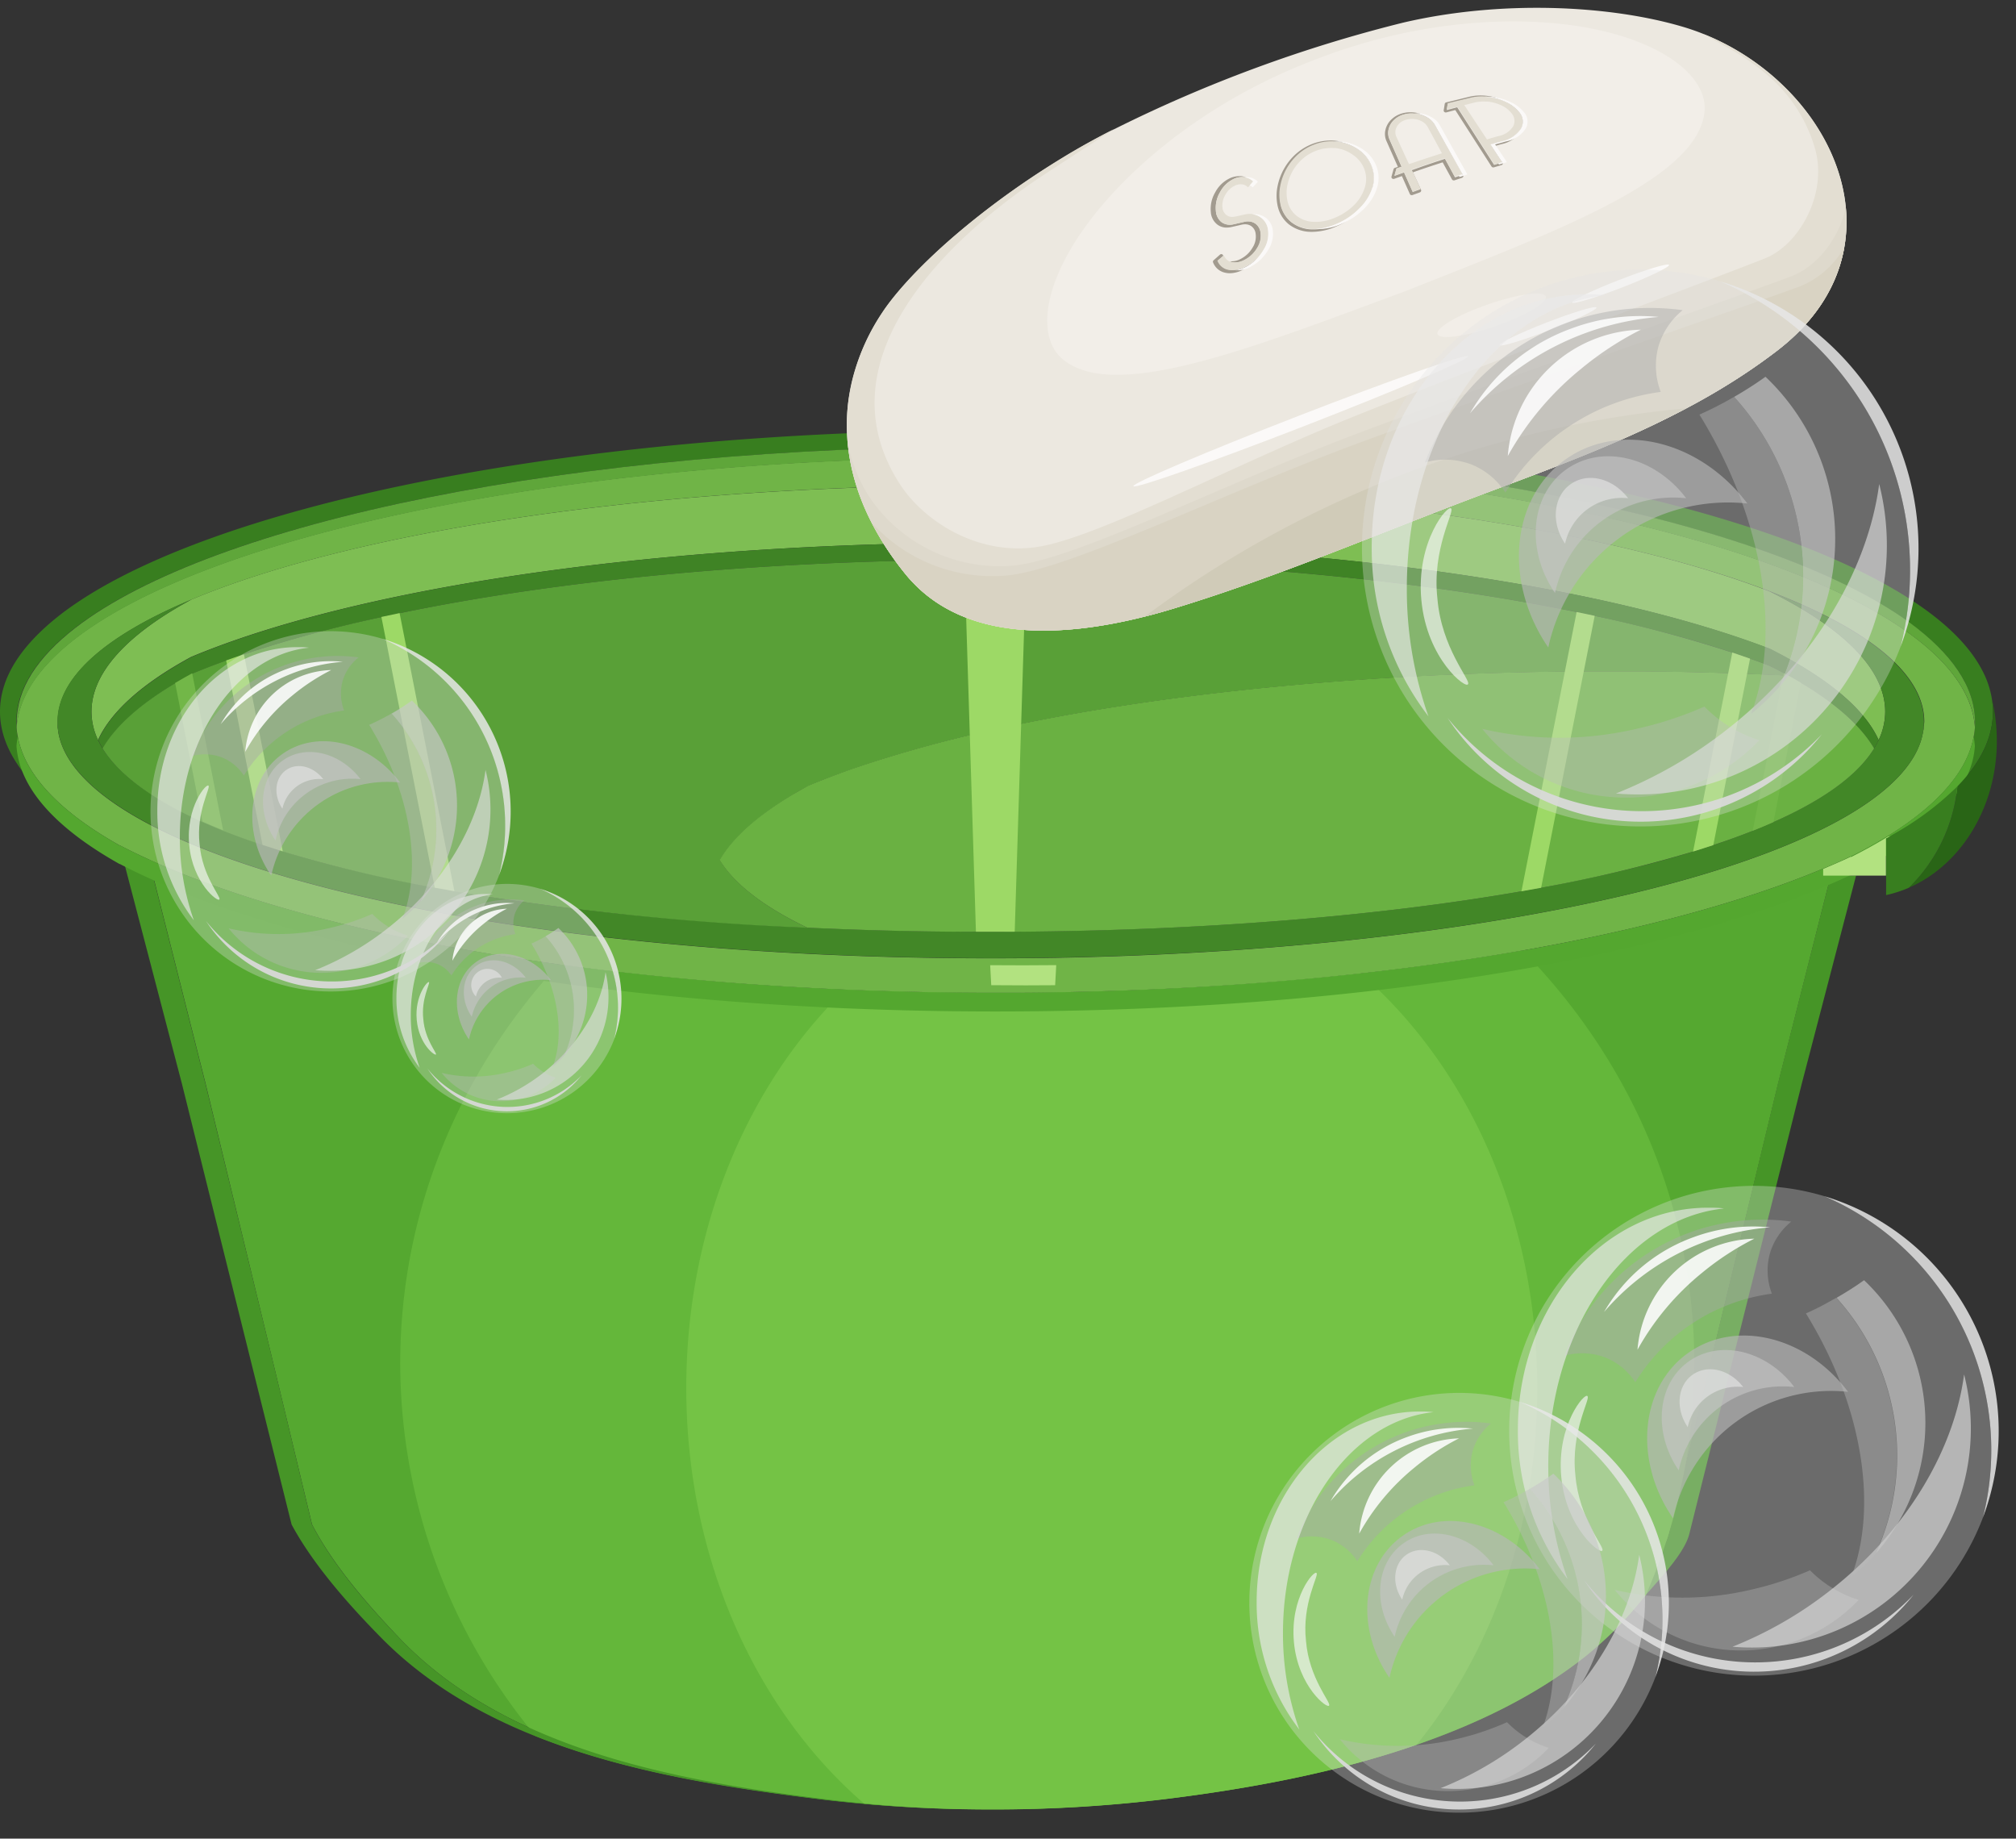 <svg xmlns="http://www.w3.org/2000/svg" viewBox="0 -1.36 355.472 324.123"><rect x="0" y="-1.36" width="355.472" height="324.123" fill="#333333" stroke="none"/><title>Depositphotos_66254227_09</title><g data-name="Layer 2" style="isolation:isolate"><path d="M327.27 153l-9.59 36.75-11.68 46.7-8.13 32.6c-.84 3.38-5.12 7.81-7.71 10.8l-.72.86a65.62 65.62 0 0 1-10 10c-19.88 15.7-49 22-73.52 25a248.48 248.48 0 0 1-25.46 1.83 233.35 233.35 0 0 0 24.54-1.81c23.79-3.06 52.07-9.34 71.36-25a64.62 64.62 0 0 0 9.73-10l.71-.86c2.51-3 6.66-7.42 7.48-10.8l7.89-32.6 11.3-46.71L322.8 153z" fill="#469527"/><path d="M322.8 153l-9.31 36.75-11.3 46.71-7.89 32.6c-.82 3.38-5 7.81-7.48 10.8l-.71.86a64.62 64.62 0 0 1-9.73 10c-19.29 15.7-47.57 22-71.36 25a233.35 233.35 0 0 1-24.54 1.83h-11.07a233.82 233.82 0 0 1-24-1.74c-15.77-2-33.18-4.75-48.66-11.12-9.88-4.06-19-9.6-26.35-17.31-5.49-5.74-11.69-12.87-15.38-20L48 238.17l-11.73-48.43-10-39.56c17.39 7.92 42.45 14.36 72.26 18.48a560.86 560.86 0 0 0 69.6 5h16.73a533.45 533.45 0 0 0 83.66-7.4c21.06-3.7 39.15-8.63 53-14.43V153z" fill="#55a830"/><path d="M298.75 239a101.48 101.48 0 0 1-8.54 40.82l-.72.86a65.62 65.62 0 0 1-10 10c-8.55 6.76-18.82 11.77-29.69 15.52-14.4 5-29.87 7.77-43.83 9.52a251.14 251.14 0 0 1-31.06 1.89q-11.46 0-22.48-1-4-.34-7.85-.82c-16.25-2-34.19-4.75-50.14-11.12A102.86 102.86 0 0 1 70.57 239c0-26.92 10.53-51.53 27.94-70.37 15.66 2.17 32.63 3.7 50.5 4.46 8.7.38 17.62.57 26.69.57a585.85 585.85 0 0 0 64.25-3.42c10-1.11 19.53-2.47 28.53-4.05 18.79 19.16 30.27 44.75 30.27 72.81z" fill="#64b73a"/><path d="M271.07 243.34c0 24.46-8.11 46.64-21.29 62.88-14.4 5-29.87 7.77-43.83 9.52a251.14 251.14 0 0 1-31.06 1.89q-11.46 0-22.48-1c-19-16.35-31.4-43.09-31.4-73.3 0-28.38 10.93-53.69 28-70.21 8.7.38 17.62.57 26.69.57a585.85 585.85 0 0 0 64.25-3.42c18.85 16.37 31.12 43 31.12 73.07z" fill="#74c345"/><path d="M169.41 317.57a248.54 248.54 0 0 1-24.86-1.74c-16.25-2-34.19-4.75-50.14-11.12-10.18-4.06-19.55-9.6-27.15-17.31-5.66-5.74-12-12.87-15.84-20l-7.28-29.2-12.05-48.46-11-42.06q2.45 1.28 5.15 2.51l10 39.56L48 238.17l7 29.2c3.69 7.16 9.88 14.28 15.38 20 7.38 7.72 16.47 13.25 26.35 17.31 15.48 6.37 32.9 9.14 48.66 11.12a233.82 233.82 0 0 0 24.02 1.77z" fill="#469527"/><path d="M332.41 124.09a11.66 11.66 0 0 1-1.16 5C328.7 123.44 322 118 312 113c-28.36-10.86-76.23-18.16-131-18.68h-11.12c-57.8.41-108.13 8.38-136.19 20.13-8.41 4.55-14.1 9.55-16.41 14.64a11.71 11.71 0 0 1-1.15-5c0-6.9 6.36-13.67 17.62-19.76C61.76 92.59 112 84.64 169.63 84.2h11.74C236 84.76 283.71 92 312 102.89c13 6.45 20.41 13.74 20.41 21.2z" fill="#7ebe53"/><path d="M351.4 124.09c0 8.06-6.8 15.66-18.86 22.39q-2 1.1-4.13 2.17l-2.08 1q3.34-1.68 6.21-3.44c10.09-6.17 15.72-13 15.72-20.28 0-6.21-4.14-12.15-11.69-17.6q-1.88-1.36-4-2.67c-27.31-16.71-87.33-28.31-157-28.31-74.66 0-138.25 13.33-162.36 32-6.69 5.18-10.34 10.77-10.34 16.6 0 7.81 6.55 15.19 18.19 21.73C7.62 140.64 0 132.61 0 124.09c0-6 3.71-11.66 10.52-17C35 88.08 99.74 74.47 175.7 74.47c69.58 0 129.72 11.42 158.17 28a65.33 65.33 0 0 1 5.64 3.65c4.63 3.35 8 6.89 9.93 10.55a16.26 16.26 0 0 1 1.81 5.37 13.94 13.94 0 0 1 .15 2.05z" fill="#387e1f"/><path d="M336.58 110.24c-25.07-18.14-87.71-31-161-31-74.65 0-138.25 13.33-162.36 32-6.32 4.9-9.93 10.16-10.3 15.65a11.8 11.8 0 0 0 .22 1.62c1.27 6.86 7.58 13.33 17.93 19.15h.06c29.58 15.43 87.27 25.93 153.68 26h.91c3.47 0 6.92 0 10.35-.08 56.4-.92 105.67-9.36 135.42-21.82q2.47-1 4.76-2.11h.09c2.34-1.17 4.52-2.39 6.52-3.62 8.7-5.39 14-11.3 15.15-17.52a11.66 11.66 0 0 0 .22-1.62c-.4-5.89-4.49-11.47-11.65-16.65zm2.61 16.58c0 .23 0 .44-.08.67-3.22 21.29-69.49 38.5-152.87 40-3.81.06-7.68.09-11.56.09h-.08c-88.68 0-161-17.79-164.35-40.05 0-.23-.07-.45-.08-.68s0-.64 0-1c0-23 73.68-41.69 164.57-41.69s164.56 18.66 164.56 41.69a8.07 8.07 0 0 1-.11.97z" fill="#70b447"/><path d="M348.22 130.18c-.46 6.81-5.91 13.28-15.36 19.13-2 1.23-4.18 2.44-6.52 3.62h-.09q-2.3 1.07-4.76 2.11c-29.75 12.46-79 20.9-135.42 21.82-3.42.06-6.88.09-10.35.09h-.91c-66.41-.08-124.1-10.58-153.68-26h-.06C9.9 144.68 3.42 137.63 2.91 130.18a12.84 12.84 0 0 1 .22-1.67c1.27 6.86 7.58 13.33 17.93 19.15h.06c29.58 15.43 87.27 25.93 153.68 26h.91c3.47 0 6.92 0 10.35-.08 56.4-.92 105.67-9.36 135.42-21.82q2.47-1 4.76-2.11h.09c2.34-1.17 4.52-2.39 6.52-3.62 8.7-5.39 14-11.3 15.15-17.52a14.14 14.14 0 0 1 .22 1.67z" fill="#54a72f"/><path d="M348.26 125.93v1c-.39-5.87-4.49-11.47-11.65-16.65-25.07-18.13-87.7-31-161-31-74.66 0-138.25 13.33-162.36 32-6.32 4.9-9.93 10.16-10.31 15.65v-1c0-5.83 3.65-11.42 10.34-16.6 24.11-18.66 87.7-32 162.36-32 73.3 0 135.94 12.85 161 31 7.48 5.46 11.62 11.39 11.62 17.6z" fill="#5fa63a"/><path d="M339.24 125.86c0 23-73.68 41.69-164.56 41.69S10.12 148.88 10.12 125.86c0-7.88 8.63-15.25 23.63-21.54-11.26 6.09-17.62 12.86-17.62 19.76 0 23 70.8 38.82 158.14 38.82s158.14-15.79 158.14-38.82c0-7.45-7.41-14.74-20.39-21.19 17.2 6.59 27.22 14.48 27.22 22.97z" fill="#428727"/><path d="M331.25 129.1a14.17 14.17 0 0 1-.8 1.47c-3-5.11-9.35-10-18.44-14.56-28.37-10.86-76.29-18.16-131.01-18.68h-10.92c-57.84.41-108.21 8.37-136.28 20.13-7.62 4.12-13 8.55-15.68 13.12a14.38 14.38 0 0 1-.8-1.48c2.31-5.11 8-10.07 16.47-14.65 28.06-11.75 78.39-19.72 136.19-20.13h11.12c54.72.52 102.6 7.82 131 18.68 9.9 5 16.6 10.44 19.15 16.1z" fill="#3f8325"/><path d="M315.35 117.76c-8.3-.41-16.83-.67-25.53-.75H278.9c-37.74.27-72.31 3.75-99.58 9.41l-3.21.68a230.18 230.18 0 0 0-24.24 6.57c-1.07.36-2.11.72-3.13 1.09q-3.15 1.13-6 2.33l-.13.05c-1 .54-2 1.08-2.88 1.64-6.1 3.65-10.47 7.51-12.8 11.49 2.65 4.33 7.95 8.33 15.45 11.93a504 504 0 0 1-62.26-6.43l-3.46-.62a242.61 242.61 0 0 1-26.8-6.4q-1.83-.57-3.57-1.14-3.68-1.22-7-2.53-1.89-.76-3.65-1.54C27 139.64 21 135.3 18.08 130.57c2.33-4 6.69-7.84 12.8-11.48.92-.55 1.88-1.09 2.88-1.64l.13-.05q2.85-1.19 6-2.32c1-.37 2.06-.73 3.13-1.09a230.38 230.38 0 0 1 24.24-6.57l3.21-.68c27.26-5.66 61.83-9.14 99.58-9.41h10.92c36.68.35 70.29 3.74 97 9.21l3.21.67a234.28 234.28 0 0 1 24.26 6.47q1.6.53 3.13 1.07 1.76.61 3.43 1.26c.87.43 1.71.86 2.52 1.3z" fill="#59a037"/><path d="M330.46 130.57c-2.92 4.76-9 9.12-17.76 13q-1.75.78-3.64 1.53-3.27 1.3-7 2.53c-1.16.38-2.35.77-3.57 1.14a242.39 242.39 0 0 1-26.8 6.38l-3.46.62c-25.11 4.37-55.93 6.91-89.35 7.13h-6.84c-10.16 0-20.09-.28-29.7-.72-7.5-3.6-12.8-7.6-15.45-11.93 2.33-4 6.69-7.84 12.8-11.49.92-.55 1.88-1.09 2.88-1.64l.13-.05q2.85-1.19 6-2.33c1-.37 2.06-.73 3.13-1.09a230.18 230.18 0 0 1 24.24-6.57l3.21-.68c27.26-5.66 61.83-9.14 99.58-9.41h10.92c8.7.08 17.23.34 25.53.75.75.41 1.49.83 2.19 1.25 6.21 3.69 10.61 7.58 12.96 11.58z" fill="#6ab142"/><path d="M181.36 84.21l-.26 8.43c-2.24-.08-4.56-.13-6.94-.13h-4.28l-.26-8.36h5.05l6.69.06z" fill="#b2e280"/><path d="M186.24 168.78l-.19 3.54q-5.14.05-10.35 0h-.92l-.19-3.53h.08q5.84.05 11.57-.01z" fill="#b2e280"/><path d="M181.05 95.07l-.09 1.5H170l-.09-1.5h4.74z" fill="#b2e280"/><path d="M180.92 98.58l-.2 6.54-.19 5.95-1.61 51.82h-6.84l-1.61-51.77-.18-5.94-.21-6.69h4.09c2.31-.03 4.57.01 6.75.09z" fill="#9dd966"/><path d="M281.19 107.2l-9.45 47.94-3.47.62 9.73-49.23z" fill="#9dd966"/><path d="M308.58 114.75l-6.48 32.87c-1.16.38-2.35.77-3.57 1.14l6.92-35.09q1.6.54 3.13 1.08z" fill="#9dd966"/><path d="M317.54 119l-4.84 24.56q-1.75.78-3.65 1.53l5.48-27.78q1.57.84 3.01 1.69z" fill="#72b748"/><path d="M80.12 155.74l-3.46-.62-9.41-47.72 3.21-.68z" fill="#9dd966"/><path d="M49.86 148.72q-1.82-.57-3.57-1.14l-6.41-32.51c1-.37 2.06-.73 3.13-1.09z" fill="#9dd966"/><path d="M39.34 145q-1.89-.76-3.65-1.54l-4.81-24.42c.92-.55 1.88-1.09 2.88-1.64l.13-.05z" fill="#72b748"/><path d="M352.09 129.28c0 11.83-6.45 21.92-15.51 25.85a28.88 28.88 0 0 0 8.56-17.87c4.09-4.2 6.27-8.62 6.27-13.18a13.94 13.94 0 0 0-.15-2.06 31.61 31.61 0 0 1 .83 7.26z" fill="#296516"/><path d="M345.13 137.27a28.88 28.88 0 0 1-8.56 17.87 21.39 21.39 0 0 1-4 1.29v-10l.8-.45.64-.37a52.55 52.55 0 0 0 11.12-8.34z" fill="#387e1f"/><path d="M333.34 146l-.8.45V153h-11.07v-1.2h.06l.86-.37.91-.39.77-.34 1-.44 1.21-.56h.17q3.48-1.75 6.45-3.58z" fill="#b2e280"/><path d="M313.35 60.46C297.75 72.44 279 79.18 260.8 86c-17.87 6.74-35.56 14.35-53.85 19.91-15.06 4.58-36.13 7.72-47.34-6.12-7.56-9.33-11.28-19.71-10.06-30.08a36.79 36.79 0 0 1 6-15.9c3.8-5.81 14.58-16.81 31.86-27.37 2.81-1.72 5.85-3.4 9-5a247.25 247.25 0 0 1 50.96-18.8c17.06-4 36.15-3.14 49.18.67 1.3.38 2.58.82 3.82 1.32 23.12 9.26 36.28 37.93 12.98 55.83z" fill="#ece8e0"/><ellipse cx="229.36" cy="72.87" rx="31.66" ry="1.02" transform="rotate(-21.21 229.423 72.89)" fill="#fbf9f8"/><ellipse cx="272.95" cy="56.16" rx="9.17" ry=".71" transform="rotate(-21.21 272.965 56.167)" fill="#fbf9f8"/><ellipse cx="285.75" cy="48.64" rx="9.17" ry=".71" transform="rotate(-21.21 285.789 48.645)" fill="#fbf9f8"/><ellipse cx="261.57" cy="54.96" rx="10.05" ry="2.02" transform="matrix(.95 -.33 .33 .95 -3.62 88.33)" fill="#f2eee8"/><path d="M313.35 60.46C297.75 72.44 279 79.18 260.8 86c-17.87 6.74-35.56 14.35-53.85 19.91-15.06 4.58-36.13 7.72-47.34-6.12-6-7.42-9.6-15.5-10.2-23.71a33.34 33.34 0 0 1 1-11 38.38 38.38 0 0 1 5.11-11.29c2.28-3.48 7-8.78 14.13-14.73a147.2 147.2 0 0 1 17.76-12.66c2.81-1.72 5.85-3.4 9-5-4 2.62-10.59 6.88-12.86 8.4-.75.5-1.52 1-2.3 1.57a105.09 105.09 0 0 0-8.93 7c-13.24 11.67-24.69 28.44-13.7 45.53 4 6.29 13.25 12.57 23.8 11.23s34.58-14.37 57-23.35 65.79-25.15 71.86-27.62 11-11.45 8.76-19.31a26.73 26.73 0 0 0-8.64-13.18c-.58-.5-1.19-1-1.81-1.45a43.1 43.1 0 0 0-4.81-3.11l-4.49-2.5A43.49 43.49 0 0 1 312 11.56q1 .82 1.93 1.71c6.46 6 10.75 13.85 11.53 21.86.86 8.87-2.57 18-12.11 25.33z" fill="#e3ded2"/><path d="M325.2 42.22c-1.14 6.51-4.85 12.87-11.86 18.25C297.75 72.44 279 79.18 260.8 86c-17.87 6.74-35.56 14.35-53.85 19.91-15.06 4.58-36.13 7.72-47.34-6.12a52.12 52.12 0 0 1-5.91-9 38.36 38.36 0 0 1-4.29-14.73 25.83 25.83 0 0 0 4.44 11 27.69 27.69 0 0 0 25.26 11.24c11.2-1.35 36.7-14.37 60.53-23.35s69.82-25.15 76.25-27.62c4.52-1.74 8.45-6.69 9.57-12.2a26.35 26.35 0 0 1-.26 7.09z" fill="#ded9cc"/><path d="M325.2 42.22c-1.14 6.51-4.85 12.87-11.86 18.25a112.9 112.9 0 0 1-16.05 10.18C285.63 76.82 273.07 81.4 260.8 86c-17.87 6.74-35.56 14.35-53.85 19.91-1.64.5-3.35 1-5.11 1.43-14.42 3.64-32.24 4.79-42.22-7.55a52.12 52.12 0 0 1-5.91-9 28.7 28.7 0 0 0 24.21 9.26c11.43-1.35 37.45-14.37 61.76-23.35s71.24-25.15 77.81-27.62a15.87 15.87 0 0 0 7.71-6.86z" fill="#d9d3c3"/><path d="M300.6 17.7c-.41 12.21-25.53 21.47-52.92 32.31-27.63 10.23-52.51 20.11-61 11.29-3.91-4.44-2.24-13.66 5.61-23.94S214 15.89 232 9.11c17.94-7 35.84-7.91 48.41-5.48s20.13 8.15 20.19 14.07z" fill="#f2eee8"/><path d="M297.29 70.64C285.63 76.82 273.07 81.4 260.8 86c-17.87 6.74-35.56 14.35-53.85 19.91-1.64.5-3.35 1-5.11 1.43a188.81 188.81 0 0 1 95.46-36.72z" fill="#d0cbb8"/><path d="M221.72 42.33a5.43 5.43 0 0 1-2.25 2.14 3.24 3.24 0 0 1-2.17.39 1.93 1.93 0 0 1-.47-.16 2.36 2.36 0 0 0 .43 0 3.27 3.27 0 0 0 1.49-.41 5.07 5.07 0 0 0 2.11-2 3.57 3.57 0 0 0 .54-2.45 1.87 1.87 0 0 0-.85-1.39 1.93 1.93 0 0 0-1-.27 2.78 2.78 0 0 0-.62.07l-1.78.41a3.86 3.86 0 0 1-.85.1 2.68 2.68 0 0 1-1.62-.51 3 3 0 0 1-1.18-2.22 5.75 5.75 0 0 1 .77-3.48 5.65 5.65 0 0 1 2.55-2.47 3.83 3.83 0 0 1 1.62-.38 3.31 3.31 0 0 1 .45 0 3 3 0 0 1 .85.23l-.33-.06a3.38 3.38 0 0 0-1.89.32 5.31 5.31 0 0 0-2.4 2.33 5.41 5.41 0 0 0-.73 3.28 2.72 2.72 0 0 0 1 2 2.59 2.59 0 0 0 2.2.36l1.78-.41a2.46 2.46 0 0 1 1.89.24 2.22 2.22 0 0 1 1 1.62 3.94 3.94 0 0 1-.54 2.72z" fill="#a29b8f"/><path d="M222 43.81a7.89 7.89 0 0 1-2.74 2.34 5.28 5.28 0 0 1-2.41.66 3.67 3.67 0 0 1-.8-.09 2.91 2.91 0 0 1-2.15-1.81.34.34 0 0 1 .09-.39l1.13-1a.33.33 0 0 1 .22-.08h.08a.34.34 0 0 1 .23.2l.06.12-.94.8a2.57 2.57 0 0 0 1.91 1.61 4.37 4.37 0 0 0 3-.55 7.58 7.58 0 0 0 2.32-1.81z" fill="#a29b8f"/><path d="M242 28a6.55 6.55 0 0 0-2.46-3.07 8.85 8.85 0 0 0-4.94-1.52 8.9 8.9 0 0 0-3.19.6 9.55 9.55 0 0 0-2.85 1.72 10.18 10.18 0 0 0-2.14 2.64 10.3 10.3 0 0 0-1.17 3.18 8.32 8.32 0 0 0 0 3.23 5.71 5.71 0 0 0 2 3.4 6.42 6.42 0 0 0 3.81 1.33h.38a10.76 10.76 0 0 0 4.28-1 12.63 12.63 0 0 0 4.12-2.81 9.16 9.16 0 0 0 2.3-3.79A6.05 6.05 0 0 0 242 28zm.06 3.74a8.79 8.79 0 0 1-2.22 3.66 12.35 12.35 0 0 1-4 2.74 10.19 10.19 0 0 1-4.51.94 6.07 6.07 0 0 1-3.62-1.26 5.36 5.36 0 0 1-1.88-3.2 7.9 7.9 0 0 1 0-3.1 10 10 0 0 1 3.2-5.63 9.09 9.09 0 0 1 2.75-1.67 8.38 8.38 0 0 1 4.13-.51 8.18 8.18 0 0 1 3.69 1.39 6.23 6.23 0 0 1 2.3 2.9 5.71 5.71 0 0 1 .1 3.74z" fill="#a29b8f"/><path d="M258 29.4l-4.89-8.73a3.92 3.92 0 0 0-1.49-1.46 5.74 5.74 0 0 0-2.17-.73 6.18 6.18 0 0 0-.77-.05 5.34 5.34 0 0 0-1.52.22 4.38 4.38 0 0 0-1.87 1.1 3.6 3.6 0 0 0-1 1.78 3.07 3.07 0 0 0 .19 2l2 4.51-.55.2a.33.33 0 0 0-.21.23l-.36 1.28a.34.34 0 0 0 .09.34.35.35 0 0 0 .23.09h.11l1.4-.5 1.4 3.16a.34.34 0 0 0 .31.2h.11l1.36-.49a.34.34 0 0 0 .19-.19.32.32 0 0 0 0-.27l-1.42-3.08c1.72-.6 3.48-1.19 5.24-1.75l1.64 3a.34.34 0 0 0 .3.18h.11l1.37-.46a.34.34 0 0 0 .19-.48zm-1.44.51l-1.77-3.27q-2.95.95-5.86 2l1.53 3.36-1.36.49-1.53-3.45-1.69.61.36-1.28.9-.32-2.14-4.82a2.77 2.77 0 0 1-.17-1.75 3.26 3.26 0 0 1 .9-1.61 4 4 0 0 1 1.72-1 5.1 5.1 0 0 1 2.15-.16 5.36 5.36 0 0 1 2 .69 3.63 3.63 0 0 1 1.4 1.32l4.89 8.73z" fill="#a29b8f"/><path d="M267.81 18.26a6.64 6.64 0 0 0-2.33-1.77 10 10 0 0 0-3.17-.94 9.88 9.88 0 0 0-1.28-.08 8.3 8.3 0 0 0-1.92.22c-1.4.34-2.79.69-4.12 1a.34.34 0 0 0-.25.28c-.06.36-.11.73-.18 1.09a.35.35 0 0 0 .11.31.34.34 0 0 0 .23.09h.1l1.6-.42L263 28a.34.34 0 0 0 .28.15h.1l1.38-.41a.34.34 0 0 0 .22-.21.33.33 0 0 0 0-.3l-1.81-2.74 1.53-.43a5.61 5.61 0 0 0 3.58-2.36 2.83 2.83 0 0 0-.47-3.44zm.32 3.14a5.3 5.3 0 0 1-3.37 2.21l-2 .55 2.07 3.13-1.38.42-6.51-10.16-1.84.49.18-1.1q2.05-.54 4.11-1a8.46 8.46 0 0 1 3.08-.13 9.85 9.85 0 0 1 3.07.91 6.33 6.33 0 0 1 2.22 1.68 2.49 2.49 0 0 1 .37 3z" fill="#a29b8f"/><path d="M223.55 39a3.09 3.09 0 0 0-1.41-2.16 3.14 3.14 0 0 0-.93-.4l-.4-.07a3.81 3.81 0 0 0-1.28.07l-1.77.39h-.07a1.73 1.73 0 0 1-1.2-.13l-.2-.12a1.84 1.84 0 0 1-.74-1.36 3.6 3.6 0 0 1 .49-2.2 4 4 0 0 1 .27-.44 3.42 3.42 0 0 1 1.38-1.18 2.24 2.24 0 0 1 1.52-.23 1.74 1.74 0 0 1 .84.49l.33-.37.35-.4.24-.28a2.63 2.63 0 0 0-1.24-.67l-.32-.06a3.38 3.38 0 0 0-1.89.32 5.31 5.31 0 0 0-2.4 2.33 5.41 5.41 0 0 0-.73 3.28 2.72 2.72 0 0 0 1 2 2.47 2.47 0 0 0 1.85.42l.34-.06 1.78-.41a2.75 2.75 0 0 1 1.11-.05 2.24 2.24 0 0 1 .78.29 2.22 2.22 0 0 1 1 1.62 3.94 3.94 0 0 1-.58 2.68 5.43 5.43 0 0 1-2.25 2.14 3.81 3.81 0 0 1-1.21.42 2.66 2.66 0 0 1-1 0 1.93 1.93 0 0 1-.47-.16 1.73 1.73 0 0 1-.67-.57 2.24 2.24 0 0 1-.27-.49l-.2.16-.94.8a2.57 2.57 0 0 0 1.91 1.61 3.34 3.34 0 0 0 1.15 0 5.22 5.22 0 0 0 1.83-.6 7.58 7.58 0 0 0 2.45-1.8 7.76 7.76 0 0 0 .75-1.06 5.2 5.2 0 0 0 .8-3.75z" fill="#e3ded2"/><path d="M241.84 27.95A6.24 6.24 0 0 0 239.5 25a8.19 8.19 0 0 0-3.69-1.39l-.63-.05a8.33 8.33 0 0 0-3.49.57 9 9 0 0 0-2.75 1.66 10 10 0 0 0-3.2 5.63 7.91 7.91 0 0 0 0 3.1 5.37 5.37 0 0 0 1.88 3.2 6.08 6.08 0 0 0 3.63 1.28h.79a10.8 10.8 0 0 0 3.72-.94 12.34 12.34 0 0 0 4-2.74 8.8 8.8 0 0 0 2.24-3.64 5.72 5.72 0 0 0-.16-3.73zm-10.16 9.8a5.16 5.16 0 0 1-3.08-1.08A4.59 4.59 0 0 1 227 34a6.79 6.79 0 0 1 .19-3.46 8.16 8.16 0 0 1 1.81-3.23 7.86 7.86 0 0 1 3-2.07 7.32 7.32 0 0 1 3.1-.5h.4a6.5 6.5 0 0 1 3.14 1.26 5.26 5.26 0 0 1 1.93 2.46 5 5 0 0 1 .1 3.18 7.45 7.45 0 0 1-1.87 3.11 10.29 10.29 0 0 1-3.36 2.25 8.94 8.94 0 0 1-3 .75c-.28 0-.52.01-.76 0z" fill="#e3ded2"/><path d="M253 20.66a3.64 3.64 0 0 0-1.37-1.33 5.37 5.37 0 0 0-2-.69h-.3a4.9 4.9 0 0 0-1.85.18 4 4 0 0 0-1.72 1 3.26 3.26 0 0 0-.9 1.61 2.78 2.78 0 0 0 .17 1.75l2.1 4.82-.9.32-.36 1.28.94-.34.75-.27.11.26 1.42 3.18.72-.26.64-.23-1.57-3.41q2.91-1 5.86-2l.12.23 1.65 3 .71-.24.66-.21zm-4.57 6.9l-2.21-4.8a1.94 1.94 0 0 1 .06-1.75 2.55 2.55 0 0 1 1.64-1.25 3.74 3.74 0 0 1 1.44-.13h.05a3.56 3.56 0 0 1 1.35.43 2.45 2.45 0 0 1 1 1l2.49 4.6q-2.55.81-5.08 1.67z" fill="#e3ded2"/><path d="M267.77 18.3a6.31 6.31 0 0 0-2.22-1.68 9.88 9.88 0 0 0-3.07-.91c-.28 0-.56-.06-.83-.07a8 8 0 0 0-2.26.2q-2.06.5-4.11 1c-.06.36-.12.73-.18 1.1l.88-.23 1-.25.12.19 6.39 10 .71-.21.68-.2-2.07-3.13 2-.55a5.3 5.3 0 0 0 3.37-2.21 2.49 2.49 0 0 0-.41-3.05zm-5.58 4.92l-4-6.05 1.83-.46a6.59 6.59 0 0 1 1.91-.16h.4a7.39 7.39 0 0 1 2.36.65 4.7 4.7 0 0 1 1.8 1.37 2.06 2.06 0 0 1 .32 2.34 3.91 3.91 0 0 1-2.65 1.73l-1.26.36z" fill="#e3ded2"/><path d="M223.58 42.75a7.73 7.73 0 0 1-3.08 2.93 4.55 4.55 0 0 1-2.67.6 5.22 5.22 0 0 0 1.83-.6 7.58 7.58 0 0 0 2.34-1.87 7.76 7.76 0 0 0 .75-1.06 5.2 5.2 0 0 0 .82-3.7 3.09 3.09 0 0 0-1.41-2.16 3.14 3.14 0 0 0-.93-.4l-.4-.07a3.26 3.26 0 0 1 2.17.48 3.09 3.09 0 0 1 1.39 2.1 5.2 5.2 0 0 1-.81 3.75z" fill="#fbf9f8"/><path d="M221.8 30.67l-.92 1a2 2 0 0 0-.51-.37l.35-.4.24-.28a2.63 2.63 0 0 0-1.24-.67l-.32-.06a3.34 3.34 0 0 1 .83 0 2.7 2.7 0 0 1 1.57.78z" fill="#fbf9f8"/><path d="M242.83 31.68a8.78 8.78 0 0 1-2.22 3.66 12.34 12.34 0 0 1-4 2.74 10.19 10.19 0 0 1-4.51.94h-.1a10.8 10.8 0 0 0 3.72-.94 12.34 12.34 0 0 0 4-2.74 8.8 8.8 0 0 0 2.28-3.66 5.72 5.72 0 0 0-.14-3.73A6.24 6.24 0 0 0 239.5 25a8.19 8.19 0 0 0-3.69-1.39l-.63-.05a7.68 7.68 0 0 1 1.48.05 8.19 8.19 0 0 1 3.69 1.39 6.24 6.24 0 0 1 2.33 2.91 5.71 5.71 0 0 1 .15 3.77z" fill="#fbf9f8"/><path d="M258.73 29.39l-1.37.45-.13-.24.66-.21-4.89-8.73a3.64 3.64 0 0 0-1.37-1.33 5.37 5.37 0 0 0-2-.69h-.3a5.25 5.25 0 0 1 1.15 0 5.37 5.37 0 0 1 2 .69 3.63 3.63 0 0 1 1.37 1.33z" fill="#fbf9f8"/><path d="M269 21.34a5.3 5.3 0 0 1-3.37 2.21l-2 .55 2.07 3.13-1.39.41-.13-.21.68-.2-2.07-3.13 2-.55a5.3 5.3 0 0 0 3.37-2.21 2.49 2.49 0 0 0-.36-3 6.31 6.31 0 0 0-2.22-1.68 9.88 9.88 0 0 0-3.07-.91c-.28 0-.56-.06-.83-.07a9.42 9.42 0 0 1 1.67.07 9.87 9.87 0 0 1 3.07.91 6.31 6.31 0 0 1 2.22 1.68 2.49 2.49 0 0 1 .36 3z" fill="#fbf9f8"/><g><path d="M335.12 112.65a55.43 55.43 0 0 0-31.83-64.42 49.16 49.16 0 0 1 31.83 64.42z" fill="#e8e8e8" style="mix-blend-mode:screen" opacity=".85"/><path d="M336.79 99.1a55.49 55.49 0 0 1-1.67 13.55 49.08 49.08 0 1 1-31.83-64.42 55.35 55.35 0 0 1 33.5 50.87z" fill="#e3e3e3" style="mix-blend-mode:screen" opacity=".32"/><path d="M321.24 128.09a40.83 40.83 0 0 1-66-2.9 43.93 43.93 0 0 0 66 2.9z" fill="#dadada" style="mix-blend-mode:screen" opacity=".93"/><path d="M310.21 129.13a32.47 32.47 0 0 1-48.85-2 59.84 59.84 0 0 0 27.17 0 64.35 64.35 0 0 0 12-3.93 23.42 23.42 0 0 0 9.68 5.93z" fill="#bbb" style="mix-blend-mode:screen" opacity=".36"/><path d="M308.1 87.4a32.43 32.43 0 0 0-35.1 25.38c-7.91-11.53-6.62-26.26 3-33.12s23.77-3.32 32.1 7.74z" fill="#b7b7b7" style="mix-blend-mode:screen" opacity=".65"/><path d="M297.31 86.47a21.35 21.35 0 0 0-23.12 16.71c-5.21-7.59-4.35-17.29 2-21.8s15.63-2.19 21.12 5.09z" fill="#c5c5c5" style="mix-blend-mode:screen" opacity=".65"/><path d="M287.08 86.47a10.27 10.27 0 0 0-11.12 8c-2.51-3.65-2.09-8.32 1-10.49s7.48-.98 10.12 2.49z" fill="#e3e3e3" style="mix-blend-mode:screen" opacity=".65"/><path d="M253.45 104.14c.7 8.73 5.9 14.41 5.41 15.09-.27 1-7.27-4.36-8.24-14.82s4.81-17 5.26-16.11c.61.57-3.41 7.14-2.43 15.84z" fill="#f7f7f7" style="mix-blend-mode:lighten" opacity=".65"/><path d="M292.42 59.73a13 13 0 0 0 .41 8 38 38 0 0 0-27.39 17.74 12.9 12.9 0 0 0-5.79-4.87 13.13 13.13 0 0 0-8.4-.44 42.53 42.53 0 0 1 45.45-26.84 12.91 12.91 0 0 0-4.28 6.41z" fill="#a9a9a9" style="mix-blend-mode:screen" opacity=".43"/><path d="M292.48 54.51a49.08 49.08 0 0 0-33.29 17 34 34 0 0 1 18-15 34.5 34.5 0 0 1 15.29-2z" fill="#fcfcfc" style="mix-blend-mode:screen" opacity=".89"/><path d="M289.32 56.76a56 56 0 0 0-10.46 6.84 53.11 53.11 0 0 0-13 15.43 24.18 24.18 0 0 1 23.43-22.27z" fill="#fcfcfc" style="mix-blend-mode:screen" opacity=".89"/><path d="M332.7 94.79a43.9 43.9 0 0 1-43.9 43.9q-2 0-3.87-.17a78.89 78.89 0 0 0 19.33-11.08c15.56-12.06 25.08-28.29 27.09-43.48a43.91 43.91 0 0 1 1.35 10.83z" fill="#dedede" style="mix-blend-mode:screen" opacity=".65"/><path d="M313.66 119.82a47.13 47.13 0 0 0-7.88-51.22 65.25 65.25 0 0 0 5.52-3.54 39.42 39.42 0 0 1 2.37 54.75z" fill="#c8c8c8" style="mix-blend-mode:screen" opacity=".65"/><path d="M313.66 119.82a39 39 0 0 1-4.92 4.68c5.36-13.85 2.37-34.19-9.09-52.77 1.53-.68 3.07-1.44 4.59-2.27.52-.28 1-.57 1.53-.86a47.13 47.13 0 0 1 7.88 51.22z" fill="#bbb" style="mix-blend-mode:screen" opacity=".41"/><path d="M248.06 102.32a67.23 67.23 0 0 0 3.81 22.6 48.59 48.59 0 0 1-10-29.95c0-24.55 17.07-44.46 38.13-44.46 1.07 0 2.13.05 3.18.16-19.62 2.05-35.12 24.39-35.12 51.65z" fill="#eaeaea" style="mix-blend-mode:screen" opacity=".65"/><path d="M108.28 181.83a22.83 22.83 0 0 0-13.11-26.53 20.25 20.25 0 0 1 13.11 26.53z" fill="#e8e8e8" style="mix-blend-mode:screen" opacity=".85"/><path d="M109 176.24a22.88 22.88 0 0 1-.69 5.58 20.21 20.21 0 1 1-13.14-26.52A22.8 22.8 0 0 1 109 176.24z" fill="#e3e3e3" style="mix-blend-mode:screen" opacity=".32"/><path d="M102.56 188.19a16.82 16.82 0 0 1-27.2-1.19 18.09 18.09 0 0 0 27.2 1.19z" fill="#dadada" style="mix-blend-mode:screen" opacity=".93"/><path d="M98 188.61a13.37 13.37 0 0 1-20.12-.83 24.64 24.64 0 0 0 11.19 0 26.4 26.4 0 0 0 4.93-1.61 9.64 9.64 0 0 0 4 2.44z" fill="#bbb" style="mix-blend-mode:screen" opacity=".36"/><path d="M97.15 171.43a13.35 13.35 0 0 0-14.46 10.45c-3.26-4.75-2.72-10.81 1.24-13.64s9.79-1.37 13.22 3.19z" fill="#b7b7b7" style="mix-blend-mode:screen" opacity=".65"/><path d="M92.71 171a8.79 8.79 0 0 0-9.52 6.88c-2.15-3.12-1.79-7.12.82-9s6.44-.88 8.7 2.12z" fill="#c5c5c5" style="mix-blend-mode:screen" opacity=".65"/><path d="M88.5 171a4.23 4.23 0 0 0-4.58 3.31A2.86 2.86 0 1 1 88.5 171z" fill="#e3e3e3" style="mix-blend-mode:screen" opacity=".65"/><path d="M74.64 178.32c.29 3.6 2.43 5.94 2.23 6.21s-3-1.8-3.39-6.1 2-7 2.17-6.64-1.41 2.95-1.01 6.53z" fill="#f7f7f7" style="mix-blend-mode:lighten" opacity=".65"/><path d="M90.7 160a5.36 5.36 0 0 0 .17 3.31 15.66 15.66 0 0 0-11.28 7.3 5.32 5.32 0 0 0-2.39-2 5.42 5.42 0 0 0-3.46-.18 17.5 17.5 0 0 1 16.35-11.23 17.28 17.28 0 0 1 2.37.16A5.31 5.31 0 0 0 90.7 160z" fill="#a9a9a9" style="mix-blend-mode:screen" opacity=".43"/><path d="M90.72 157.88a20.21 20.21 0 0 0-13.71 7 14 14 0 0 1 7.42-6.18 14.22 14.22 0 0 1 6.29-.82z" fill="#fcfcfc" style="mix-blend-mode:screen" opacity=".89"/><path d="M89.42 158.81a23.07 23.07 0 0 0-4.31 2.82 21.85 21.85 0 0 0-5.34 6.37 10 10 0 0 1 9.65-9.17z" fill="#fcfcfc" style="mix-blend-mode:screen" opacity=".89"/><path d="M107.29 174.47a18.08 18.08 0 0 1-18.09 18.08q-.81 0-1.59-.07a32.51 32.51 0 0 0 8-4.57c6.41-5 10.33-11.65 11.16-17.91a18.08 18.08 0 0 1 .52 4.47z" fill="#dedede" style="mix-blend-mode:screen" opacity=".65"/><path d="M99.44 184.78a19.41 19.41 0 0 0-3.25-21.09c.8-.46 1.56-.95 2.27-1.46a16.23 16.23 0 0 1 1 22.55z" fill="#c8c8c8" style="mix-blend-mode:screen" opacity=".65"/><path d="M99.44 184.78a16 16 0 0 1-2 1.93c2.21-5.71 1-14.08-3.74-21.73.63-.28 1.26-.59 1.89-.93l.63-.35a19.41 19.41 0 0 1 3.25 21.09z" fill="#bbb" style="mix-blend-mode:screen" opacity=".41"/><path d="M72.43 177.57a27.68 27.68 0 0 0 1.57 9.31 20 20 0 0 1-4.1-12.33c0-10.11 7-18.31 15.71-18.31.44 0 .88 0 1.31.06-8.11.85-14.49 10.05-14.49 21.27z" fill="#eaeaea" style="mix-blend-mode:screen" opacity=".65"/><path d="M88 152.92a35.87 35.87 0 0 0-20.6-41.68A31.81 31.81 0 0 1 88 152.92z" fill="#e8e8e8" style="mix-blend-mode:screen" opacity=".85"/><path d="M89.13 144.16a35.92 35.92 0 0 1-1.13 8.76 31.76 31.76 0 1 1-20.6-41.68 35.82 35.82 0 0 1 21.73 32.92z" fill="#e3e3e3" style="mix-blend-mode:screen" opacity=".32"/><path d="M79.06 162.92A26.42 26.42 0 0 1 36.32 161a28.43 28.43 0 0 0 42.74 1.88z" fill="#dadada" style="mix-blend-mode:screen" opacity=".93"/><path d="M71.92 163.59a21 21 0 0 1-31.61-1.3 38.72 38.72 0 0 0 17.58 0 41.57 41.57 0 0 0 7.75-2.54 15.15 15.15 0 0 0 6.28 3.84z" fill="#bbb" style="mix-blend-mode:screen" opacity=".36"/><path d="M70.56 136.59A21 21 0 0 0 47.83 153c-5.12-7.46-4.28-17 1.95-21.43s15.38-2.14 20.78 5.02z" fill="#b7b7b7" style="mix-blend-mode:screen" opacity=".65"/><path d="M63.58 136a13.81 13.81 0 0 0-15 10.81c-3.37-4.91-2.82-11.19 1.28-14.11S60 131.28 63.58 136z" fill="#c5c5c5" style="mix-blend-mode:screen" opacity=".65"/><path d="M57 136a6.64 6.64 0 0 0-7.2 5.2c-1.62-2.36-1.35-5.38.62-6.79s4.83-.69 6.58 1.59z" fill="#e3e3e3" style="mix-blend-mode:screen" opacity=".65"/><path d="M35.19 147.42c.45 5.65 3.82 9.33 3.5 9.76-.18.62-4.71-2.82-5.33-9.59s3.12-11 3.41-10.43c.39.38-2.21 4.63-1.58 10.26z" fill="#f7f7f7" style="mix-blend-mode:lighten" opacity=".65"/><path d="M60.41 118.69a8.42 8.42 0 0 0 .26 5.2A24.62 24.62 0 0 0 43 135.36a8.35 8.35 0 0 0-3.75-3.15 8.51 8.51 0 0 0-5.43-.28 27.51 27.51 0 0 1 25.68-17.65 27.11 27.11 0 0 1 3.73.25 8.35 8.35 0 0 0-2.82 4.16z" fill="#a9a9a9" style="mix-blend-mode:screen" opacity=".43"/><path d="M60.45 115.3a31.77 31.77 0 0 0-21.54 11 22 22 0 0 1 11.65-9.72 22.34 22.34 0 0 1 9.89-1.28z" fill="#fcfcfc" style="mix-blend-mode:screen" opacity=".89"/><path d="M58.4 116.76a36.3 36.3 0 0 0-6.77 4.42 34.38 34.38 0 0 0-8.39 10 15.64 15.64 0 0 1 15.16-14.42z" fill="#fcfcfc" style="mix-blend-mode:screen" opacity=".89"/><path d="M86.48 141.37a28.41 28.41 0 0 1-28.41 28.41q-1.27 0-2.5-.11a51 51 0 0 0 12.51-7.17c10.07-7.8 16.23-18.3 17.53-28.14a28.42 28.42 0 0 1 .87 7.01z" fill="#dedede" style="mix-blend-mode:screen" opacity=".65"/><path d="M74.16 157.57a30.5 30.5 0 0 0-5.1-33.14c1.26-.72 2.45-1.49 3.57-2.29a25.51 25.51 0 0 1 1.53 35.43z" fill="#c8c8c8" style="mix-blend-mode:screen" opacity=".65"/><path d="M74.16 157.57a25.16 25.16 0 0 1-3.19 3c3.47-9 1.54-22.12-5.88-34.15 1-.44 2-.93 3-1.47l1-.55a30.5 30.5 0 0 1 5.1 33.14z" fill="#bbb" style="mix-blend-mode:screen" opacity=".41"/><path d="M31.71 146.24a43.5 43.5 0 0 0 2.47 14.63 31.44 31.44 0 0 1-6.44-19.38c0-15.89 11-28.77 24.68-28.77.69 0 1.38 0 2.06.1-12.75 1.33-22.77 15.78-22.77 33.42z" fill="#eaeaea" style="mix-blend-mode:screen" opacity=".65"/><path d="M349.64 266.17a48.76 48.76 0 0 0-28-56.67 43.25 43.25 0 0 1 28 56.67z" fill="#e8e8e8" style="mix-blend-mode:screen" opacity=".85"/><path d="M351.11 254.25a48.8 48.8 0 0 1-1.47 11.92 43.17 43.17 0 1 1-28-56.67 48.7 48.7 0 0 1 29.47 44.75z" fill="#e3e3e3" style="mix-blend-mode:screen" opacity=".32"/><path d="M337.42 279.76a35.92 35.92 0 0 1-58.1-2.55 38.65 38.65 0 0 0 58.1 2.55z" fill="#dadada" style="mix-blend-mode:screen" opacity=".93"/><path d="M327.72 280.68a28.56 28.56 0 0 1-43-1.77 52.65 52.65 0 0 0 23.9 0 56.63 56.63 0 0 0 10.53-3.45 20.6 20.6 0 0 0 8.57 5.22z" fill="#bbb" style="mix-blend-mode:screen" opacity=".36"/><path d="M325.86 244A28.53 28.53 0 0 0 295 266.29c-7-10.14-5.82-23.1 2.65-29.13s20.88-2.92 28.21 6.84z" fill="#b7b7b7" style="mix-blend-mode:screen" opacity=".65"/><path d="M316.37 243.15A18.78 18.78 0 0 0 296 257.84c-4.58-6.67-3.83-15.21 1.74-19.18s13.8-1.92 18.63 4.49z" fill="#c5c5c5" style="mix-blend-mode:screen" opacity=".65"/><path d="M307.37 243.15a9 9 0 0 0-9.78 7.07c-2.2-3.21-1.84-7.31.84-9.22s6.57-.93 8.94 2.15z" fill="#e3e3e3" style="mix-blend-mode:screen" opacity=".65"/><path d="M277.78 258.69c.62 7.68 5.19 12.68 4.76 13.27-.24.85-6.4-3.84-7.25-13s4.23-15 4.63-14.18c.54.48-2.99 6.22-2.14 13.91z" fill="#f7f7f7" style="mix-blend-mode:lighten" opacity=".65"/><path d="M312.07 219.63a11.45 11.45 0 0 0 .36 7.07 33.47 33.47 0 0 0-24.09 15.61 11.35 11.35 0 0 0-5.1-4.29 11.57 11.57 0 0 0-7.39-.38 37.42 37.42 0 0 1 40-23.65 11.36 11.36 0 0 0-3.78 5.64z" fill="#a9a9a9" style="mix-blend-mode:screen" opacity=".43"/><path d="M312.12 215a43.18 43.18 0 0 0-29.28 14.92 29.93 29.93 0 0 1 15.85-13.21 30.37 30.37 0 0 1 13.43-1.71z" fill="#fcfcfc" style="mix-blend-mode:screen" opacity=".89"/><path d="M309.34 217a49.29 49.29 0 0 0-9.2 6 46.74 46.74 0 0 0-11.41 13.58A21.27 21.27 0 0 1 309.34 217z" fill="#fcfcfc" style="mix-blend-mode:screen" opacity=".89"/><path d="M347.51 250.46a38.62 38.62 0 0 1-38.62 38.62q-1.72 0-3.4-.15a69.39 69.39 0 0 0 17-9.75c13.69-10.61 22.07-24.88 23.83-38.25a38.61 38.61 0 0 1 1.19 9.53z" fill="#dedede" style="mix-blend-mode:screen" opacity=".65"/><path d="M330.76 272.49a41.47 41.47 0 0 0-6.93-45.06c1.71-1 3.33-2 4.85-3.11a34.68 34.68 0 0 1 2.08 48.17z" fill="#c8c8c8" style="mix-blend-mode:screen" opacity=".65"/><path d="M330.76 272.49a34.32 34.32 0 0 1-4.33 4.11c4.72-12.19 2.09-30.08-8-46.42 1.34-.6 2.7-1.26 4-2l1.35-.75a41.47 41.47 0 0 1 6.93 45.06z" fill="#bbb" style="mix-blend-mode:screen" opacity=".41"/><path d="M273 257.09a59.16 59.16 0 0 0 3.4 19.91 42.74 42.74 0 0 1-8.76-26.35c0-21.6 15-39.11 33.55-39.11.94 0 1.87 0 2.79.14-17.3 1.78-30.98 21.43-30.98 45.41z" fill="#eaeaea" style="mix-blend-mode:screen" opacity=".65"/><path d="M291.88 294.32a41.81 41.81 0 0 0-24-48.58 37.08 37.08 0 0 1 24 48.58z" fill="#e8e8e8" style="mix-blend-mode:screen" opacity=".85"/><path d="M293.14 284.1a41.83 41.83 0 0 1-1.26 10.22 37 37 0 1 1-24-48.58 41.75 41.75 0 0 1 25.26 38.36z" fill="#e3e3e3" style="mix-blend-mode:screen" opacity=".32"/><path d="M281.4 306a30.8 30.8 0 0 1-49.81-2.19A33.13 33.13 0 0 0 281.4 306z" fill="#dadada" style="mix-blend-mode:screen" opacity=".93"/><path d="M273.09 306.76a24.49 24.49 0 0 1-36.85-1.52 45.13 45.13 0 0 0 20.49 0 48.56 48.56 0 0 0 9-3 17.68 17.68 0 0 0 7.36 4.52z" fill="#bbb" style="mix-blend-mode:screen" opacity=".36"/><path d="M271.5 275.28a24.46 24.46 0 0 0-26.5 19.14c-6-8.69-5-19.8 2.27-25s17.94-2.48 24.23 5.86z" fill="#b7b7b7" style="mix-blend-mode:screen" opacity=".65"/><path d="M263.36 274.58a16.1 16.1 0 0 0-17.44 12.6c-3.93-5.72-3.28-13 1.49-16.44s11.81-1.65 15.95 3.84z" fill="#c5c5c5" style="mix-blend-mode:screen" opacity=".65"/><path d="M255.64 274.58a7.74 7.74 0 0 0-8.39 6.06c-1.89-2.75-1.58-6.27.72-7.91s5.68-.79 7.67 1.85z" fill="#e3e3e3" style="mix-blend-mode:screen" opacity=".65"/><path d="M230.28 287.91c.53 6.59 4.45 10.87 4.08 11.38-.21.72-5.49-3.29-6.21-11.18s3.63-12.83 4-12.15c.42.43-2.61 5.38-1.87 11.95z" fill="#f7f7f7" style="mix-blend-mode:lighten" opacity=".65"/><path d="M259.67 254.42a9.82 9.82 0 0 0 .31 6.06 28.69 28.69 0 0 0-20.65 13.38 9.73 9.73 0 0 0-4.37-3.67 9.91 9.91 0 0 0-6.33-.33 32.06 32.06 0 0 1 29.93-20.57 31.71 31.71 0 0 1 4.34.29 9.74 9.74 0 0 0-3.23 4.84z" fill="#a9a9a9" style="mix-blend-mode:screen" opacity=".43"/><path d="M259.71 250.48a37 37 0 0 0-25.11 12.79 25.66 25.66 0 0 1 13.58-11.33 26 26 0 0 1 11.53-1.46z" fill="#fcfcfc" style="mix-blend-mode:screen" opacity=".89"/><path d="M257.33 252.17a42.25 42.25 0 0 0-7.89 5.16 40.07 40.07 0 0 0-9.78 11.67 18.24 18.24 0 0 1 17.67-16.8z" fill="#fcfcfc" style="mix-blend-mode:screen" opacity=".89"/><path d="M290.05 280.85A33.11 33.11 0 0 1 256.94 314q-1.48 0-2.92-.13a59.51 59.51 0 0 0 14.58-8.36c11.73-9.1 18.92-21.34 20.43-32.79a33.13 33.13 0 0 1 1.02 8.13z" fill="#dedede" style="mix-blend-mode:screen" opacity=".65"/><path d="M275.69 299.73a35.55 35.55 0 0 0-5.95-38.63c1.47-.84 2.86-1.74 4.16-2.67a29.73 29.73 0 0 1 1.78 41.29z" fill="#c8c8c8" style="mix-blend-mode:screen" opacity=".65"/><path d="M275.69 299.73a29.4 29.4 0 0 1-3.71 3.53c4-10.45 1.79-25.78-6.86-39.8a48.34 48.34 0 0 0 3.47-1.71l1.16-.65a35.55 35.55 0 0 1 5.95 38.63z" fill="#bbb" style="mix-blend-mode:screen" opacity=".41"/><path d="M226.22 286.54a50.72 50.72 0 0 0 2.88 17 36.64 36.64 0 0 1-7.52-22.54c0-18.52 12.88-33.53 28.76-33.53.81 0 1.6 0 2.4.12-14.84 1.54-26.52 18.41-26.52 38.95z" fill="#eaeaea" style="mix-blend-mode:screen" opacity=".65"/></g></g></svg>